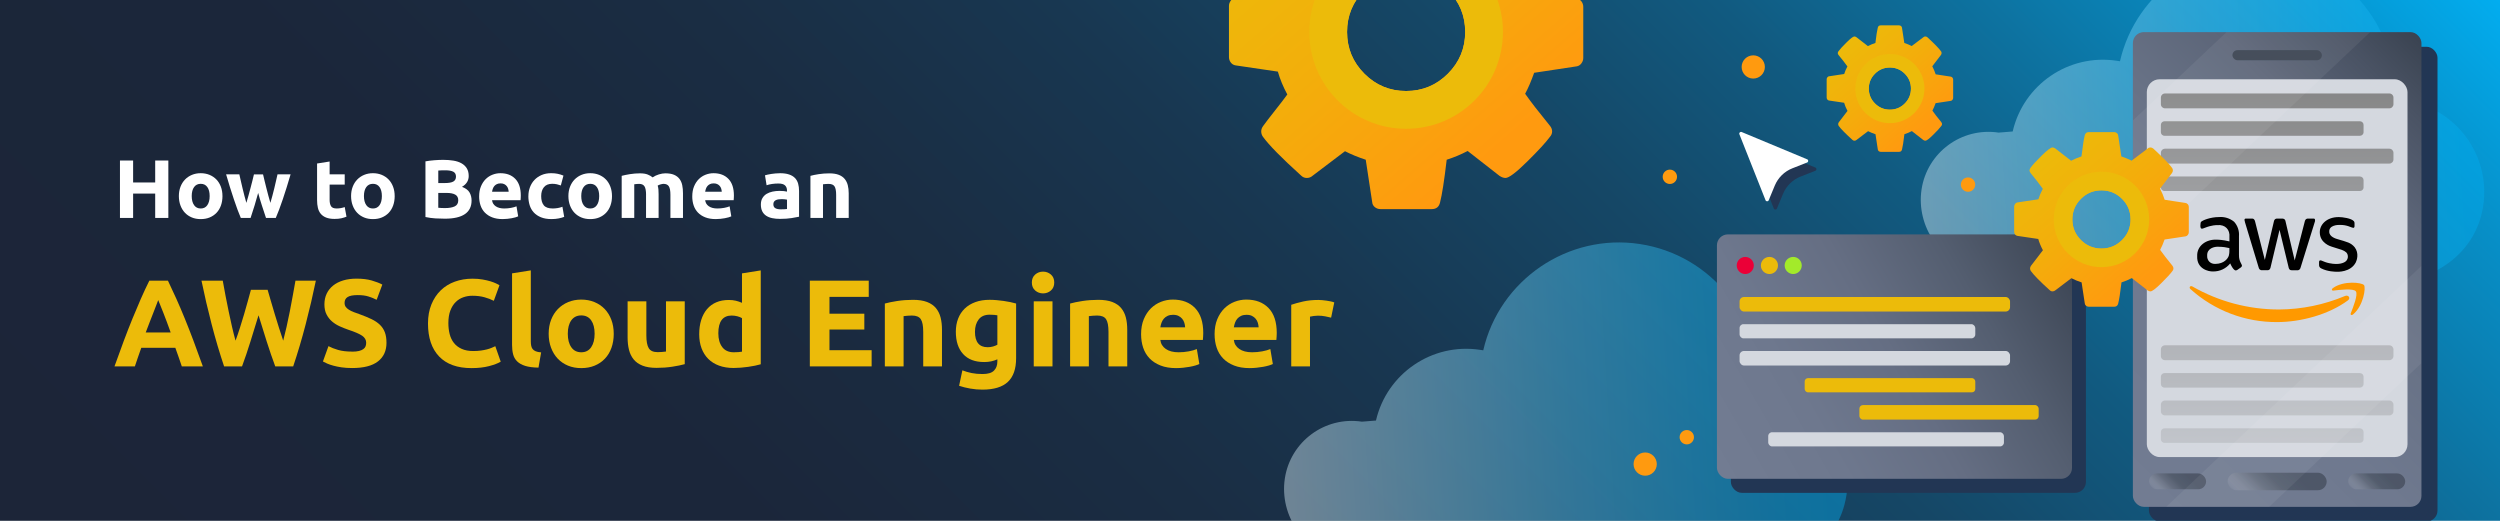 <?xml version="1.0" encoding="UTF-8"?>
<svg xmlns="http://www.w3.org/2000/svg" xmlns:xlink="http://www.w3.org/1999/xlink" viewBox="0 0 1920 400">
  <defs>
    <style>
      .cls-1 {
        clip-path: url(#clippath);
      }

      .cls-2 {
        fill: none;
      }

      .cls-2, .cls-3, .cls-4, .cls-5, .cls-6, .cls-7, .cls-8, .cls-9, .cls-10, .cls-11, .cls-12, .cls-13, .cls-14, .cls-15, .cls-16, .cls-17, .cls-18, .cls-19, .cls-20, .cls-21, .cls-22, .cls-23, .cls-24, .cls-25, .cls-26, .cls-27, .cls-28 {
        stroke-width: 0px;
      }

      .cls-29 {
        opacity: .06;
      }

      .cls-3 {
        fill: url(#linear-gradient-9);
      }

      .cls-3, .cls-4, .cls-5 {
        opacity: .63;
      }

      .cls-4 {
        fill: url(#linear-gradient-8);
      }

      .cls-5 {
        fill: url(#linear-gradient-7);
      }

      .cls-6 {
        fill: url(#linear-gradient-2);
      }

      .cls-6, .cls-7 {
        mix-blend-mode: screen;
        opacity: .43;
      }

      .cls-7 {
        fill: url(#linear-gradient-3);
      }

      .cls-8 {
        fill: url(#linear-gradient);
      }

      .cls-9 {
        filter: url(#outer-glow-5);
      }

      .cls-9, .cls-10, .cls-11, .cls-12, .cls-13 {
        fill: #ff9a0f;
      }

      .cls-10 {
        filter: url(#outer-glow-2);
      }

      .cls-11 {
        filter: url(#outer-glow-3);
      }

      .cls-12 {
        filter: url(#outer-glow-4);
      }

      .cls-13 {
        filter: url(#outer-glow-1);
      }

      .cls-14 {
        fill: url(#linear-gradient-11);
      }

      .cls-15 {
        fill: url(#linear-gradient-12);
      }

      .cls-16 {
        fill: url(#linear-gradient-10);
      }

      .cls-30 {
        clip-path: url(#clippath-1);
      }

      .cls-31 {
        clip-path: url(#clippath-2);
      }

      .cls-17 {
        fill: url(#linear-gradient-4);
      }

      .cls-18 {
        fill: url(#linear-gradient-5);
      }

      .cls-19 {
        fill: url(#linear-gradient-6);
      }

      .cls-32 {
        isolation: isolate;
      }

      .cls-21 {
        fill: #3a4351;
      }

      .cls-22 {
        fill: #223654;
      }

      .cls-23 {
        fill: #d4d8df;
      }

      .cls-24 {
        fill: #a3ea2a;
      }

      .cls-25 {
        fill: #fff;
      }

      .cls-26 {
        fill: #f90;
      }

      .cls-27 {
        fill: #ecbb0a;
      }

      .cls-28 {
        fill: #eb0037;
      }
    </style>
    <clipPath id="clippath">
      <rect class="cls-2" width="1920" height="400"/>
    </clipPath>
    <linearGradient id="linear-gradient" x1="1540" y1="-380" x2="380" y2="780" gradientUnits="userSpaceOnUse">
      <stop offset="0" stop-color="#02adef"/>
      <stop offset=".08" stop-color="#078fc7"/>
      <stop offset=".17" stop-color="#0d73a1"/>
      <stop offset=".26" stop-color="#115a80"/>
      <stop offset=".36" stop-color="#154766"/>
      <stop offset=".48" stop-color="#183751"/>
      <stop offset=".6" stop-color="#1a2d43"/>
      <stop offset=".75" stop-color="#1b263a"/>
      <stop offset="1" stop-color="#1c2538"/>
    </linearGradient>
    <linearGradient id="linear-gradient-2" x1="1624.83" y1="-2220.64" x2="1174.66" y2="-2317.63" gradientTransform="translate(126.8 -2132.47) rotate(8.6) scale(1 -1)" gradientUnits="userSpaceOnUse">
      <stop offset="0" stop-color="#02adef"/>
      <stop offset=".09" stop-color="#0cb0ef"/>
      <stop offset=".23" stop-color="#27b9f1"/>
      <stop offset=".43" stop-color="#54c7f4"/>
      <stop offset=".65" stop-color="#93dcf8"/>
      <stop offset=".91" stop-color="#e1f5fd"/>
      <stop offset="1" stop-color="#fff"/>
    </linearGradient>
    <linearGradient id="linear-gradient-3" x1="2075.13" y1="-1928.01" x2="1624.96" y2="-2025" xlink:href="#linear-gradient-2"/>
    <linearGradient id="linear-gradient-4" x1="1417.83" y1="29.24" x2="1488.71" y2="111.13" gradientUnits="userSpaceOnUse">
      <stop offset="0" stop-color="#ecbb0a"/>
      <stop offset=".4" stop-color="#f3ae0b"/>
      <stop offset=".85" stop-color="#ff9a0f"/>
    </linearGradient>
    <filter id="outer-glow-1" filterUnits="userSpaceOnUse">
      <feOffset dx="0" dy="0"/>
      <feGaussianBlur result="blur" stdDeviation="7.15"/>
      <feFlood flood-color="#ff9a0f" flood-opacity=".83"/>
      <feComposite in2="blur" operator="in"/>
      <feComposite in="SourceGraphic"/>
    </filter>
    <filter id="outer-glow-2" filterUnits="userSpaceOnUse">
      <feOffset dx="0" dy="0"/>
      <feGaussianBlur result="blur-2" stdDeviation="7.15"/>
      <feFlood flood-color="#ff9a0f" flood-opacity=".83"/>
      <feComposite in2="blur-2" operator="in"/>
      <feComposite in="SourceGraphic"/>
    </filter>
    <filter id="outer-glow-3" filterUnits="userSpaceOnUse">
      <feOffset dx="0" dy="0"/>
      <feGaussianBlur result="blur-3" stdDeviation="7.15"/>
      <feFlood flood-color="#ff9a0f" flood-opacity=".83"/>
      <feComposite in2="blur-3" operator="in"/>
      <feComposite in="SourceGraphic"/>
    </filter>
    <filter id="outer-glow-4" filterUnits="userSpaceOnUse">
      <feOffset dx="0" dy="0"/>
      <feGaussianBlur result="blur-4" stdDeviation="7.15"/>
      <feFlood flood-color="#ff9a0f" flood-opacity=".83"/>
      <feComposite in2="blur-4" operator="in"/>
      <feComposite in="SourceGraphic"/>
    </filter>
    <filter id="outer-glow-5" filterUnits="userSpaceOnUse">
      <feOffset dx="0" dy="0"/>
      <feGaussianBlur result="blur-5" stdDeviation="7.15"/>
      <feFlood flood-color="#ff9a0f" flood-opacity=".83"/>
      <feComposite in2="blur-5" operator="in"/>
      <feComposite in="SourceGraphic"/>
    </filter>
    <linearGradient id="linear-gradient-5" x1="1595.2" y1="192.91" x2="1314.71" y2="354.85" gradientUnits="userSpaceOnUse">
      <stop offset="0" stop-color="#3a4351"/>
      <stop offset=".04" stop-color="#3e4756"/>
      <stop offset=".27" stop-color="#545e70"/>
      <stop offset=".5" stop-color="#656e83"/>
      <stop offset=".74" stop-color="#6e788e"/>
      <stop offset="1" stop-color="#727c92"/>
    </linearGradient>
    <clipPath id="clippath-1">
      <rect class="cls-2" x="1638.05" y="24.67" width="221.63" height="364.58" rx="8.39" ry="8.39"/>
    </clipPath>
    <linearGradient id="linear-gradient-6" x1="1892.95" y1="62.86" x2="1604.77" y2="351.05" gradientUnits="userSpaceOnUse">
      <stop offset="0" stop-color="#3a4351"/>
      <stop offset=".11" stop-color="#4a5364"/>
      <stop offset=".26" stop-color="#5c6578"/>
      <stop offset=".44" stop-color="#687286"/>
      <stop offset=".65" stop-color="#6f798f"/>
      <stop offset="1" stop-color="#727c92"/>
    </linearGradient>
    <linearGradient id="linear-gradient-7" x1="2394.3" y1="-778.95" x2="2369.89" y2="-754.54" gradientTransform="translate(-556.78 1136.44)" gradientUnits="userSpaceOnUse">
      <stop offset="0" stop-color="#d4d8df" stop-opacity=".1"/>
      <stop offset=".05" stop-color="#babfc7" stop-opacity=".25"/>
      <stop offset=".18" stop-color="#818893" stop-opacity=".58"/>
      <stop offset=".32" stop-color="#59616d" stop-opacity=".82"/>
      <stop offset=".49" stop-color="#414a57" stop-opacity=".96"/>
      <stop offset=".73" stop-color="#3a4351"/>
    </linearGradient>
    <linearGradient id="linear-gradient-8" x1="2547.23" y1="-778.95" x2="2522.82" y2="-754.54" gradientTransform="translate(-862.62 1136.44)" gradientUnits="userSpaceOnUse">
      <stop offset="0" stop-color="#d4d8df" stop-opacity=".1"/>
      <stop offset=".05" stop-color="#babfc7" stop-opacity=".25"/>
      <stop offset=".18" stop-color="#818893" stop-opacity=".58"/>
      <stop offset=".32" stop-color="#59616d" stop-opacity=".82"/>
      <stop offset=".49" stop-color="#414a57" stop-opacity=".96"/>
      <stop offset=".73" stop-color="#3a4351"/>
    </linearGradient>
    <linearGradient id="linear-gradient-9" x1="2478.97" y1="-787.24" x2="2438.15" y2="-746.42" gradientTransform="translate(-709.7 1136.6)" gradientUnits="userSpaceOnUse">
      <stop offset="0" stop-color="#d4d8df" stop-opacity=".1"/>
      <stop offset=".05" stop-color="#babfc7" stop-opacity=".25"/>
      <stop offset=".18" stop-color="#818893" stop-opacity=".58"/>
      <stop offset=".32" stop-color="#59616d" stop-opacity=".82"/>
      <stop offset=".49" stop-color="#414a57" stop-opacity=".96"/>
      <stop offset=".73" stop-color="#3a4351"/>
    </linearGradient>
    <linearGradient id="linear-gradient-10" x1="1748.86" y1="414.36" x2="1748.86" y2="27.31" gradientUnits="userSpaceOnUse">
      <stop offset="0" stop-color="#d1d5dc"/>
      <stop offset=".48" stop-color="#aaacb0"/>
      <stop offset=".96" stop-color="gray"/>
    </linearGradient>
    <clipPath id="clippath-2">
      <rect class="cls-2" x="1632.8" y="18.46" width="229.3" height="387.15"/>
    </clipPath>
    <linearGradient id="linear-gradient-11" x1="1567.53" y1="114.97" x2="1665.42" y2="228.04" xlink:href="#linear-gradient-4"/>
    <linearGradient id="linear-gradient-12" x1="985.8" y1="-84.09" x2="1184.35" y2="145.26" xlink:href="#linear-gradient-4"/>
  </defs>
  <g class="cls-32">
    <g id="Layer_1" data-name="Layer 1">
      <g class="cls-1">
        <rect class="cls-8" width="1920" height="400"/>
        <path class="cls-6" d="M1358.53,299.1l-8.52.68c3.52-54.74-35.45-104.03-90.71-112.39-55.26-8.36-107.76,27.67-120.16,81.65l-2.45-.37c-37.01-5.6-71.67,18.41-79.94,54.3l-10.81.87c-28.36-4.29-54.88,15.22-59.18,43.63-4.3,28.41,14.97,57.54,43.63,59.18,98.08,5.5,270.55,12.44,306.75,13.2,39.27.84,75.07-20.83,80.95-59.68,5.88-38.85-20.83-75.07-59.68-80.95l.12-.13Z"/>
        <path class="cls-7" d="M1847.53,77.1l-8.52.68c3.52-54.74-35.45-104.03-90.71-112.39-55.26-8.36-107.76,27.67-120.16,81.65l-2.45-.37c-37.01-5.6-71.67,18.41-79.94,54.3l-10.81.87c-28.36-4.29-54.88,15.22-59.18,43.63-4.3,28.41,14.97,57.54,43.63,59.18,98.08,5.5,270.55,12.44,306.75,13.2,39.27.84,75.07-20.83,80.95-59.68,5.88-38.85-20.83-75.07-59.68-80.95l.12-.13Z"/>
        <g>
          <g id="g3027">
            <path id="path3029" class="cls-17" d="M1499.5,59.64c-.35-.44-.79-.71-1.34-.79l-11.57-1.77c-.64-2.03-1.5-4.09-2.59-6.19.75-1.06,1.89-2.55,3.42-4.46,1.51-1.92,2.59-3.32,3.22-4.21.34-.46.5-.95.5-1.45,0-.59-.14-1.05-.44-1.39-1.51-2.15-4.99-5.73-10.43-10.75-.5-.42-1.04-.63-1.58-.63-.63,0-1.13.19-1.51.57l-8.98,6.77c-1.73-.89-3.63-1.67-5.69-2.35l-1.77-11.64c-.04-.55-.28-1-.73-1.35-.44-.36-.96-.54-1.55-.54h-14.04c-1.22,0-1.98.59-2.27,1.77-.55,2.11-1.16,6.03-1.83,11.76-1.98.64-3.9,1.43-5.76,2.41l-8.73-6.77c-.55-.42-1.1-.63-1.65-.63-.93,0-2.92,1.5-5.97,4.52-3.05,3.01-5.13,5.27-6.23,6.8-.38.55-.57,1.03-.57,1.45,0,.5.21,1.01.63,1.52,2.82,3.42,5.08,6.32,6.77,8.73-1.05,1.94-1.88,3.88-2.47,5.81l-11.76,1.77c-.46.09-.87.36-1.2.82-.34.47-.5.95-.5,1.46v14.04c0,.55.17,1.04.5,1.49s.78.71,1.33.79l11.58,1.71c.59,2.07,1.45,4.16,2.59,6.27-.76,1.05-1.89,2.54-3.42,4.46-1.51,1.91-2.59,3.32-3.22,4.2-.34.46-.51.95-.51,1.45,0,.55.15,1.04.45,1.46,1.64,2.27,5.12,5.81,10.43,10.62.46.47.99.7,1.58.7.64,0,1.16-.19,1.58-.58l8.92-6.76c1.73.88,3.62,1.66,5.69,2.34l1.77,11.64c.04.55.28,1,.73,1.36.44.35.96.54,1.55.54h14.04c1.22,0,1.98-.59,2.27-1.78.55-2.11,1.16-6.03,1.83-11.76,1.98-.63,3.9-1.43,5.75-2.4l8.73,6.82c.58.38,1.13.58,1.64.58.93,0,2.91-1.5,5.95-4.5,3.04-2.99,5.12-5.27,6.27-6.82.38-.42.57-.91.57-1.46s-.21-1.07-.64-1.58c-3.04-3.72-5.28-6.62-6.76-8.74.84-1.56,1.66-3.48,2.47-5.75l11.7-1.77c.5-.09.92-.36,1.27-.82.34-.46.5-.95.5-1.45v-14.04c0-.55-.17-1.04-.5-1.49ZM1462.87,79.48c-3.16,3.16-6.98,4.74-11.45,4.74s-8.28-1.58-11.44-4.74c-3.16-3.17-4.74-6.98-4.74-11.45s1.58-8.28,4.74-11.44c3.16-3.17,6.97-4.74,11.44-4.74s8.29,1.58,11.45,4.74c3.16,3.16,4.74,6.97,4.74,11.44s-1.58,8.28-4.74,11.45Z"/>
          </g>
          <path class="cls-27" d="M1451.42,41.48c-14.66,0-26.55,11.89-26.55,26.55s11.89,26.55,26.55,26.55,26.55-11.89,26.55-26.55-11.89-26.55-26.55-26.55ZM1462.87,79.48c-3.16,3.16-6.98,4.74-11.45,4.74s-8.28-1.58-11.44-4.74c-3.16-3.17-4.74-6.98-4.74-11.45s1.58-8.28,4.74-11.44c3.16-3.17,6.97-4.74,11.44-4.74s8.29,1.58,11.45,4.74c3.16,3.16,4.74,6.97,4.74,11.44s-1.58,8.28-4.74,11.45Z"/>
        </g>
        <circle class="cls-13" cx="1282.45" cy="135.78" r="5.51"/>
        <circle class="cls-10" cx="1295.45" cy="335.78" r="5.51"/>
        <circle class="cls-11" cx="1346.5" cy="51.42" r="8.92"/>
        <circle class="cls-12" cx="1511.45" cy="141.78" r="5.51"/>
        <circle class="cls-9" cx="1263.5" cy="356.42" r="8.92"/>
        <g>
          <path class="cls-22" d="M1394.22,131.13l-11.34,4.46c-6.13,2.41-11.01,7.22-13.53,13.3l-4.66,11.26c-.45,1.08-1.99,1.07-2.42-.02l-20.09-50.68c-.43-1.09.66-2.17,1.75-1.72l50.32,20.97c1.08.45,1.07,1.99-.02,2.42Z"/>
          <path class="cls-25" d="M1387.89,124.79l-11.34,4.46c-6.13,2.41-11.01,7.22-13.53,13.3l-4.66,11.26c-.45,1.08-1.99,1.07-2.42-.02l-20.09-50.68c-.43-1.09.66-2.17,1.75-1.72l50.32,20.97c1.08.45,1.07,1.99-.02,2.42Z"/>
        </g>
        <g>
          <rect class="cls-22" x="1329.31" y="190.77" width="272.69" height="187.73" rx="8.39" ry="8.39"/>
          <g>
            <rect class="cls-18" x="1318.61" y="180.01" width="272.69" height="187.73" rx="8.39" ry="8.39"/>
            <circle class="cls-28" cx="1340.36" cy="203.88" r="6.57"/>
            <circle class="cls-24" cx="1377.18" cy="203.88" r="6.57"/>
            <circle class="cls-27" cx="1358.92" cy="203.88" r="6.57"/>
            <rect class="cls-27" x="1335.99" y="228.1" width="207.72" height="11.17" rx="3.38" ry="3.38"/>
            <rect class="cls-23" x="1335.99" y="248.96" width="181.03" height="10.89" rx="2.96" ry="2.96"/>
            <rect class="cls-23" x="1335.99" y="269.55" width="207.72" height="11.17" rx="3.38" ry="3.38"/>
            <rect class="cls-27" x="1428" y="311.1" width="137.7" height="11.17" rx="2.75" ry="2.75"/>
            <rect class="cls-23" x="1357.99" y="331.96" width="181.03" height="10.89" rx="2.96" ry="2.96"/>
            <rect class="cls-27" x="1386" y="290.42" width="131.02" height="10.89" rx="2.52" ry="2.52"/>
          </g>
        </g>
        <g>
          <rect class="cls-22" x="1650.37" y="35.92" width="221.63" height="364.58" rx="8.39" ry="8.39"/>
          <g class="cls-30">
            <rect class="cls-19" x="1638.05" y="24.67" width="221.63" height="364.58" rx="8.39" ry="8.39"/>
            <rect class="cls-21" x="1714.51" y="38.52" width="68.7" height="7.76" rx="3.88" ry="3.88"/>
            <rect class="cls-5" x="1803.44" y="363.6" width="43.77" height="12.19" rx="6.09" ry="6.09" transform="translate(3650.64 739.38) rotate(180)"/>
            <rect class="cls-4" x="1650.51" y="363.6" width="43.77" height="12.19" rx="6.09" ry="6.09" transform="translate(3344.8 739.38) rotate(180)"/>
            <rect class="cls-3" x="1710.82" y="363.04" width="76.08" height="13.46" rx="6.73" ry="6.73" transform="translate(3497.72 739.54) rotate(180)"/>
            <rect class="cls-23" x="1648.76" y="60.88" width="200.2" height="290.14" rx="9.81" ry="9.81"/>
            <g>
              <path class="cls-20" d="M1719.55,195.88c-.15,4.76,2.23,6.86,2.28,8.2-.06.55-.38,1.04-.86,1.32l-2.69,1.88c-.35.24-.76.38-1.18.4-.09,0-1.72.38-4.3-5.38-3.19,3.98-8.04,6.27-13.15,6.18-3.42.19-12.68-1.94-12.21-11.8-.33-8.04,7.15-13.03,14.89-12.61,1.49,0,4.54.08,9.87,1.32v-3.28c.56-5.56-3.09-9.87-9.41-9.22-.5,0-4.07-.1-9.63,2.12-1.55.71-1.74.59-2.26.59-1.56,0-.92-4.51-.62-5.08,1.09-1.34,7.53-3.85,13.85-3.82,4.22-.37,8.42.93,11.69,3.63,2.69,3,4.03,6.98,3.71,10.99v14.55s0,0,0,0ZM1701.4,202.68c6.81-.1,9.69-4.19,10.35-6.4.52-2.11.43-3.45.43-5.75-2.03-.49-4.95-1.02-8.31-1.02-3.18-.24-8.99,1.18-8.76,6.77-.26,3.53,2.33,6.59,6.29,6.4ZM1737.29,207.52c-1.65.15-2.42-1.02-2.66-2.18l-10.46-34.57c-.2-.58-.34-1.19-.4-1.8-.08-.53.28-1.02.81-1.1.05,0-.45,0,4.67,0,1.84-.18,2.44,1.27,2.64,2.18l7.5,29.57,6.96-29.57c.11-.68.62-2.32,2.69-2.15h3.6c.46-.04,2.33-.1,2.66,2.18l7.02,29.95,7.74-29.95c.1-.46.57-2.39,2.66-2.18h4.14c.18-.03,1.29-.17,1.1,1.8-.09.39.72-2.24-11.08,35.67-.24,1.16-1.01,2.33-2.66,2.18h-3.92c-2.3.24-2.63-2.03-2.66-2.26l-6.96-28.79-6.88,28.76c-.03.23-.36,2.5-2.66,2.26h-3.84ZM1794.72,208.7c-1.23,0-7.12-.06-12.04-2.58-1-.42-1.65-1.41-1.64-2.5v-2.26c0-1.77,1.3-1.45,1.85-1.24,2.11.85,3.46,1.5,6.05,2.02,7.7,1.58,11.08-.48,11.91-.94,2.76-1.64,2.98-5.39,1.1-7.34-2.2-1.85-3.25-1.91-11.16-4.41-.97-.27-9.18-2.86-9.19-10.99-.13-5.93,5.26-11.8,14.6-11.75,2.66,0,9.75.87,11.67,3.28.28.44.42.96.4,1.48v2.12c0,.93-.34,1.4-1.02,1.4-1.62-.18-4.49-2.35-10.32-2.26-1.45-.08-8.38.19-8.07,5.24-.09,3.98,5.59,5.47,6.24,5.65,7.66,2.3,10.22,2.69,13.25,6.21,3.6,4.67,1.66,10.14.91,11.64-4.01,7.87-14.37,7.23-14.54,7.23h0Z"/>
              <path class="cls-26" d="M1803.16,230.72c-14.7,10.86-36.05,16.64-54.28,16.64-24.59.16-48.36-8.88-66.62-25.35-1.37-1.24-.16-2.93,1.51-1.99,20.26,11.59,43.2,17.68,66.54,17.66,17.43-.09,34.67-3.63,50.73-10.4,2.47-1.05,4.57,1.64,2.12,3.44h0Z"/>
              <path class="cls-26" d="M1809.29,223.73c-1.88-2.42-12.45-1.13-17.18-.56-1.43.16-1.67-1.08-.38-1.99,8.41-5.91,22.23-4.22,23.82-2.23,1.59,1.99-.43,15.83-8.31,22.45-1.21,1.02-2.37.48-1.83-.86,1.77-4.46,5.75-14.38,3.87-16.8Z"/>
            </g>
            <path class="cls-16" d="M1835,83.21h-172.27c-1.75,0-3.17-1.42-3.17-3.17v-5.09c0-1.75,1.42-3.17,3.17-3.17h172.27c1.75,0,3.17,1.42,3.17,3.17v5.09c0,1.75-1.42,3.17-3.17,3.17ZM1815.22,101.5v-5.59c0-1.53-1.24-2.78-2.78-2.78h-150.11c-1.53,0-2.78,1.24-2.78,2.78v5.59c0,1.53,1.24,2.78,2.78,2.78h150.11c1.53,0,2.78-1.24,2.78-2.78ZM1838.17,122.46v-5.09c0-1.75-1.42-3.17-3.17-3.17h-172.27c-1.75,0-3.17,1.42-3.17,3.17v5.09c0,1.75,1.42,3.17,3.17,3.17h172.27c1.75,0,3.17-1.42,3.17-3.17ZM1815.22,143.92v-5.59c0-1.53-1.24-2.78-2.78-2.78h-150.11c-1.53,0-2.78,1.24-2.78,2.78v5.59c0,1.53,1.24,2.78,2.78,2.78h150.11c1.53,0,2.78-1.24,2.78-2.78ZM1838.17,273.45v-5.09c0-1.75-1.42-3.17-3.17-3.17h-172.27c-1.75,0-3.17,1.42-3.17,3.17v5.09c0,1.75,1.42,3.17,3.17,3.17h172.27c1.75,0,3.17-1.42,3.17-3.17ZM1815.22,294.91v-5.59c0-1.53-1.24-2.78-2.78-2.78h-150.11c-1.53,0-2.78,1.24-2.78,2.78v5.59c0,1.53,1.24,2.78,2.78,2.78h150.11c1.53,0,2.78-1.24,2.78-2.78ZM1838.17,315.87v-5.09c0-1.75-1.42-3.17-3.17-3.17h-172.27c-1.75,0-3.17,1.42-3.17,3.17v5.09c0,1.75,1.42,3.17,3.17,3.17h172.27c1.75,0,3.17-1.42,3.17-3.17ZM1815.22,337.33v-5.59c0-1.53-1.24-2.78-2.78-2.78h-150.11c-1.53,0-2.78,1.24-2.78,2.78v5.59c0,1.53,1.24,2.78,2.78,2.78h150.11c1.53,0,2.78-1.24,2.78-2.78Z"/>
            <g class="cls-29">
              <g class="cls-31">
                <polygon class="cls-25" points="1882.96 -34.54 1566.96 263.74 1511.82 211.69 1827.82 -86.59 1882.96 -34.54"/>
                <polygon class="cls-25" points="1984.98 160.54 1668.98 458.83 1629.46 421.52 1945.46 123.24 1984.98 160.54"/>
              </g>
            </g>
          </g>
        </g>
        <g>
          <g id="g3027-2" data-name="g3027">
            <path id="path3029-2" data-name="path3029" class="cls-14" d="M1680.3,156.95c-.48-.61-1.09-.98-1.85-1.09l-15.97-2.44c-.88-2.8-2.07-5.65-3.58-8.55,1.04-1.47,2.62-3.52,4.72-6.16,2.09-2.65,3.58-4.58,4.45-5.82.46-.64.7-1.31.7-2,0-.82-.2-1.45-.61-1.92-2.09-2.97-6.89-7.92-14.41-14.85-.7-.59-1.43-.87-2.19-.87-.87,0-1.56.26-2.09.78l-12.4,9.35c-2.38-1.23-5.01-2.31-7.86-3.24l-2.44-16.07c-.06-.76-.39-1.38-1-1.87-.61-.5-1.33-.75-2.14-.75h-19.39c-1.69,0-2.74.82-3.14,2.44-.76,2.91-1.6,8.32-2.53,16.24-2.74.88-5.39,1.98-7.96,3.32l-12.05-9.35c-.76-.59-1.52-.87-2.27-.87-1.28,0-4.03,2.08-8.25,6.24-4.22,4.15-7.09,7.28-8.6,9.39-.53.76-.78,1.42-.78,2,0,.7.29,1.39.87,2.1,3.9,4.72,7.01,8.73,9.35,12.05-1.45,2.68-2.59,5.35-3.41,8.03l-16.24,2.44c-.64.12-1.2.5-1.66,1.14-.46.65-.7,1.31-.7,2.02v19.38c0,.76.23,1.44.7,2.05s1.08.98,1.83,1.09l15.98,2.36c.82,2.86,2,5.74,3.58,8.65-1.05,1.45-2.62,3.51-4.72,6.16-2.09,2.64-3.58,4.58-4.45,5.8-.46.64-.71,1.31-.71,2,0,.76.21,1.43.62,2.02,2.26,3.14,7.06,8.03,14.41,14.66.64.65,1.37.97,2.18.97.88,0,1.6-.27,2.19-.79l12.32-9.34c2.38,1.22,5,2.3,7.86,3.23l2.44,16.07c.06.76.39,1.38,1,1.88.61.49,1.32.75,2.14.75h19.39c1.69,0,2.74-.82,3.14-2.46.76-2.91,1.6-8.32,2.53-16.24,2.74-.87,5.39-1.98,7.94-3.31l12.06,9.42c.81.53,1.56.79,2.26.79,1.28,0,4.02-2.07,8.21-6.21,4.19-4.13,7.08-7.27,8.65-9.42.53-.59.78-1.26.78-2.02s-.29-1.48-.88-2.18c-4.19-5.13-7.3-9.14-9.34-12.06,1.16-2.15,2.3-4.8,3.41-7.94l16.16-2.44c.7-.12,1.27-.5,1.75-1.14.46-.64.7-1.31.7-2v-19.39c0-.76-.23-1.44-.7-2.05ZM1629.73,184.34c-4.36,4.36-9.64,6.55-15.81,6.55s-11.44-2.19-15.8-6.55c-4.36-4.37-6.55-9.64-6.55-15.81s2.19-11.44,6.55-15.8c4.36-4.38,9.63-6.55,15.8-6.55s11.45,2.18,15.81,6.55c4.36,4.36,6.55,9.63,6.55,15.8s-2.19,11.44-6.55,15.81Z"/>
          </g>
          <path class="cls-27" d="M1613.92,131.86c-20.24,0-36.66,16.41-36.66,36.66s16.42,36.66,36.66,36.66,36.66-16.41,36.66-36.66-16.41-36.66-36.66-36.66ZM1629.73,184.34c-4.36,4.36-9.64,6.55-15.81,6.55s-11.44-2.19-15.8-6.55c-4.36-4.37-6.55-9.64-6.55-15.81s2.19-11.44,6.55-15.8c4.36-4.38,9.63-6.55,15.8-6.55s11.45,2.18,15.81,6.55c4.36,4.36,6.55,9.63,6.55,15.8s-2.19,11.44-6.55,15.81Z"/>
        </g>
        <g>
          <g id="g3027-3" data-name="g3027">
            <path id="path3029-3" data-name="path3029" class="cls-15" d="M1214.54,1.06c-.97-1.24-2.21-1.98-3.74-2.21l-32.4-4.96c-1.78-5.68-4.19-11.45-7.26-17.35,2.11-2.98,5.3-7.14,9.57-12.49,4.24-5.38,7.26-9.3,9.02-11.8.94-1.29,1.41-2.65,1.41-4.07,0-1.66-.4-2.95-1.24-3.89-4.24-6.02-13.98-16.06-29.23-30.12-1.41-1.19-2.9-1.76-4.44-1.76-1.76,0-3.17.52-4.24,1.59l-25.16,18.96c-4.83-2.5-10.16-4.69-15.94-6.57l-4.96-32.6c-.12-1.54-.79-2.8-2.03-3.79-1.24-1.02-2.7-1.51-4.34-1.51h-39.34c-3.42,0-5.55,1.66-6.37,4.96-1.54,5.9-3.25,16.88-5.13,32.94-5.55,1.78-10.93,4.02-16.14,6.74l-24.44-18.96c-1.54-1.19-3.07-1.76-4.61-1.76-2.6,0-8.18,4.21-16.73,12.67-8.55,8.43-14.38,14.77-17.45,19.04-1.07,1.54-1.59,2.88-1.59,4.07,0,1.41.6,2.83,1.76,4.26,7.91,9.57,14.23,17.7,18.96,24.44-2.95,5.43-5.26,10.86-6.92,16.29l-32.94,4.96c-1.29.25-2.43,1.02-3.37,2.31-.94,1.31-1.41,2.65-1.41,4.09v39.31c0,1.54.47,2.92,1.41,4.16s2.18,1.98,3.72,2.21l32.42,4.78c1.66,5.8,4.07,11.65,7.26,17.55-2.13,2.95-5.3,7.11-9.57,12.49-4.24,5.35-7.26,9.3-9.02,11.77-.94,1.29-1.44,2.65-1.44,4.07,0,1.54.42,2.9,1.26,4.09,4.59,6.37,14.33,16.29,29.23,29.75,1.29,1.31,2.78,1.96,4.41,1.96,1.78,0,3.25-.55,4.44-1.61l24.99-18.94c4.83,2.48,10.14,4.66,15.94,6.54l4.96,32.6c.12,1.54.79,2.8,2.03,3.82,1.24.99,2.68,1.51,4.34,1.51h39.34c3.42,0,5.55-1.66,6.37-4.98,1.54-5.9,3.25-16.88,5.13-32.94,5.55-1.76,10.93-4.02,16.11-6.72l24.47,19.11c1.64,1.07,3.17,1.61,4.59,1.61,2.6,0,8.16-4.19,16.66-12.59,8.5-8.38,14.35-14.75,17.55-19.11,1.07-1.19,1.59-2.55,1.59-4.09s-.59-3-1.78-4.41c-8.5-10.41-14.8-18.54-18.94-24.47,2.35-4.36,4.66-9.74,6.92-16.11l32.77-4.96c1.41-.25,2.58-1.02,3.54-2.31.94-1.29,1.41-2.65,1.41-4.07V5.23c0-1.54-.47-2.92-1.41-4.16ZM1111.97,56.61c-8.85,8.85-19.56,13.29-32.08,13.29s-23.2-4.44-32.05-13.29c-8.85-8.87-13.29-19.56-13.29-32.08s4.44-23.2,13.29-32.05c8.85-8.87,19.53-13.29,32.05-13.29s23.23,4.41,32.08,13.29c8.85,8.85,13.29,19.53,13.29,32.05s-4.44,23.2-13.29,32.08Z"/>
          </g>
          <path class="cls-27" d="M1079.89-49.83c-41.05,0-74.37,33.29-74.37,74.37s33.32,74.37,74.37,74.37,74.37-33.29,74.37-74.37-33.29-74.37-74.37-74.37ZM1111.97,56.61c-8.85,8.85-19.56,13.29-32.08,13.29s-23.2-4.44-32.05-13.29c-8.85-8.87-13.29-19.56-13.29-32.08s4.44-23.2,13.29-32.05c8.85-8.87,19.53-13.29,32.05-13.29s23.23,4.41,32.08,13.29c8.85,8.85,13.29,19.53,13.29,32.05s-4.44,23.2-13.29,32.08Z"/>
        </g>
      </g>
      <g>
        <path class="cls-25" d="M119.19,123.28h10.1v44.1h-10.1v-18.71h-16.96v18.71h-10.1v-44.1h10.1v16.86h16.96v-16.86Z"/>
        <path class="cls-25" d="M170.86,150.58c0,2.63-.39,5.04-1.17,7.22s-1.9,4.05-3.37,5.6c-1.47,1.55-3.23,2.75-5.28,3.6-2.05.85-4.35,1.27-6.9,1.27s-4.78-.42-6.83-1.27c-2.05-.85-3.81-2.05-5.28-3.6-1.47-1.55-2.61-3.41-3.43-5.6-.82-2.18-1.23-4.59-1.23-7.22s.42-5.03,1.26-7.19,2.01-4.01,3.5-5.54c1.49-1.53,3.26-2.71,5.31-3.56,2.05-.85,4.28-1.27,6.7-1.27s4.71.42,6.77,1.27c2.05.85,3.81,2.04,5.28,3.56,1.47,1.53,2.61,3.37,3.43,5.54.82,2.16,1.23,4.56,1.23,7.19ZM161.02,150.58c0-2.93-.59-5.23-1.78-6.9-1.19-1.68-2.88-2.51-5.08-2.51s-3.91.84-5.11,2.51c-1.21,1.68-1.81,3.98-1.81,6.9s.6,5.25,1.81,6.97c1.21,1.72,2.91,2.58,5.11,2.58s3.89-.86,5.08-2.58c1.19-1.72,1.78-4.04,1.78-6.97Z"/>
        <path class="cls-25" d="M198.28,148.16c-.86,3.22-1.78,6.43-2.75,9.61s-2,6.38-3.08,9.61h-7.51c-.78-1.78-1.62-3.9-2.53-6.36-.91-2.46-1.85-5.14-2.82-8.05-.97-2.91-1.97-5.98-2.99-9.23s-2-6.52-2.95-9.83h10.16c.35,1.53.73,3.19,1.14,5,.41,1.8.85,3.66,1.3,5.57.46,1.91.93,3.83,1.43,5.76.5,1.93,1.01,3.79,1.53,5.57.56-1.87,1.11-3.77,1.65-5.73.54-1.95,1.06-3.87,1.55-5.76.5-1.89.97-3.71,1.42-5.47.45-1.76.85-3.4,1.2-4.93h6.99c.35,1.53.73,3.17,1.17,4.93.43,1.76.88,3.59,1.36,5.47.47,1.89.97,3.81,1.49,5.76.52,1.95,1.06,3.86,1.62,5.73.52-1.78,1.04-3.64,1.56-5.57.52-1.93,1.01-3.85,1.47-5.76.46-1.91.89-3.76,1.3-5.57.41-1.8.79-3.47,1.14-5h10.04c-.95,3.31-1.94,6.59-2.96,9.83s-2.01,6.32-2.99,9.23c-.97,2.91-1.93,5.59-2.86,8.05-.93,2.46-1.79,4.58-2.56,6.36h-7.51c-1.08-3.22-2.14-6.43-3.17-9.61-1.04-3.18-1.99-6.38-2.85-9.61Z"/>
        <path class="cls-25" d="M243.5,125.57l9.65-1.53v9.86h11.59v7.89h-11.59v11.77c0,1.99.36,3.58,1.07,4.77.71,1.19,2.15,1.78,4.31,1.78,1.04,0,2.1-.09,3.2-.29s2.1-.46,3.01-.79l1.36,7.38c-1.17.47-2.46.87-3.88,1.21-1.42.34-3.17.51-5.24.51-2.63,0-4.81-.35-6.54-1.05-1.73-.7-3.11-1.68-4.14-2.93-1.04-1.25-1.76-2.77-2.17-4.55-.41-1.78-.62-3.75-.62-5.92v-28.12Z"/>
        <path class="cls-25" d="M303.12,150.58c0,2.63-.39,5.04-1.17,7.22s-1.9,4.05-3.37,5.6c-1.47,1.55-3.23,2.75-5.28,3.6-2.05.85-4.35,1.27-6.9,1.27s-4.78-.42-6.83-1.27c-2.05-.85-3.81-2.05-5.28-3.6-1.47-1.55-2.61-3.41-3.43-5.6-.82-2.18-1.23-4.59-1.23-7.22s.42-5.03,1.26-7.19,2.01-4.01,3.5-5.54c1.49-1.53,3.26-2.71,5.31-3.56,2.05-.85,4.28-1.27,6.7-1.27s4.71.42,6.77,1.27c2.05.85,3.81,2.04,5.28,3.56,1.47,1.53,2.61,3.37,3.43,5.54.82,2.16,1.23,4.56,1.23,7.19ZM293.28,150.58c0-2.93-.59-5.23-1.78-6.9-1.19-1.68-2.88-2.51-5.08-2.51s-3.91.84-5.11,2.51c-1.21,1.68-1.81,3.98-1.81,6.9s.6,5.25,1.81,6.97c1.21,1.72,2.91,2.58,5.11,2.58s3.89-.86,5.08-2.58c1.19-1.72,1.78-4.04,1.78-6.97Z"/>
        <path class="cls-25" d="M341.71,167.95c-2.46,0-4.91-.08-7.35-.22-2.44-.15-4.97-.5-7.61-1.05v-42.76c2.07-.38,4.34-.67,6.8-.86s4.75-.29,6.86-.29c2.85,0,5.47.2,7.87.6s4.46,1.09,6.18,2.07c1.73.98,3.08,2.26,4.05,3.85.97,1.59,1.46,3.55,1.46,5.89,0,3.52-1.73,6.3-5.18,8.33,2.85,1.06,4.79,2.5,5.83,4.33,1.04,1.82,1.55,3.88,1.55,6.17,0,4.62-1.72,8.1-5.15,10.44-3.43,2.33-8.54,3.5-15.31,3.5ZM336.59,140.59h4.92c3.11,0,5.33-.39,6.67-1.18,1.34-.78,2.01-2.04,2.01-3.79s-.69-3.03-2.07-3.75c-1.38-.72-3.41-1.08-6.09-1.08-.86,0-1.79.01-2.78.03-.99.02-1.88.07-2.65.16v9.61ZM336.59,148.16v11.39c.73.09,1.53.15,2.4.19.86.04,1.81.06,2.85.06,3.02,0,5.46-.42,7.32-1.27,1.86-.85,2.78-2.42,2.78-4.71,0-2.04-.78-3.49-2.33-4.36s-3.78-1.3-6.67-1.3h-6.34Z"/>
        <path class="cls-25" d="M367.99,150.9c0-2.97.46-5.57,1.39-7.79.93-2.23,2.15-4.08,3.66-5.57,1.51-1.48,3.25-2.61,5.21-3.37,1.96-.76,3.98-1.15,6.05-1.15,4.83,0,8.65,1.45,11.46,4.36,2.81,2.91,4.21,7.18,4.21,12.82,0,.55-.02,1.16-.06,1.81-.04.66-.09,1.24-.13,1.75h-21.88c.22,1.95,1.14,3.5,2.78,4.64,1.64,1.14,3.84,1.72,6.6,1.72,1.77,0,3.51-.16,5.21-.48,1.7-.32,3.1-.71,4.18-1.18l1.29,7.7c-.52.25-1.21.51-2.07.76-.86.25-1.82.48-2.88.67-1.06.19-2.19.35-3.4.48-1.21.13-2.42.19-3.63.19-3.06,0-5.73-.45-8-1.34-2.27-.89-4.14-2.11-5.63-3.66-1.49-1.55-2.59-3.38-3.3-5.5-.71-2.12-1.07-4.41-1.07-6.87ZM390.65,147.27c-.04-.81-.18-1.59-.42-2.36-.24-.76-.6-1.44-1.1-2.04-.5-.59-1.12-1.08-1.88-1.46-.76-.38-1.69-.57-2.82-.57s-2.01.18-2.78.54c-.78.36-1.42.84-1.94,1.43-.52.59-.92,1.28-1.2,2.07-.28.79-.49,1.58-.61,2.39h12.75Z"/>
        <path class="cls-25" d="M405.8,150.64c0-2.42.4-4.7,1.2-6.84.8-2.14,1.95-4.01,3.46-5.6,1.51-1.59,3.34-2.85,5.5-3.79,2.16-.93,4.62-1.4,7.38-1.4,1.81,0,3.47.16,4.99.48,1.51.32,2.98.77,4.4,1.37l-2.01,7.57c-.91-.34-1.9-.64-2.98-.89-1.08-.25-2.29-.38-3.63-.38-2.85,0-4.97.87-6.38,2.61-1.4,1.74-2.1,4.03-2.1,6.87,0,3.01.66,5.35,1.97,7,1.32,1.65,3.61,2.48,6.9,2.48,1.17,0,2.42-.11,3.75-.32,1.34-.21,2.57-.55,3.69-1.02l1.36,7.76c-1.12.47-2.52.87-4.21,1.21-1.68.34-3.54.51-5.57.51-3.11,0-5.78-.46-8.03-1.37-2.24-.91-4.09-2.15-5.54-3.72-1.45-1.57-2.5-3.42-3.17-5.57-.67-2.14-1-4.46-1-6.97Z"/>
        <path class="cls-25" d="M470.02,150.58c0,2.63-.39,5.04-1.17,7.22s-1.9,4.05-3.37,5.6c-1.47,1.55-3.23,2.75-5.28,3.6-2.05.85-4.35,1.27-6.9,1.27s-4.78-.42-6.83-1.27c-2.05-.85-3.81-2.05-5.28-3.6-1.47-1.55-2.61-3.41-3.43-5.6-.82-2.18-1.23-4.59-1.23-7.22s.42-5.03,1.26-7.19,2.01-4.01,3.5-5.54c1.49-1.53,3.26-2.71,5.31-3.56,2.05-.85,4.28-1.27,6.7-1.27s4.71.42,6.77,1.27c2.05.85,3.81,2.04,5.28,3.56,1.47,1.53,2.61,3.37,3.43,5.54.82,2.16,1.23,4.56,1.23,7.19ZM460.18,150.58c0-2.93-.59-5.23-1.78-6.9-1.19-1.68-2.88-2.51-5.08-2.51s-3.91.84-5.11,2.51c-1.21,1.68-1.81,3.98-1.81,6.9s.6,5.25,1.81,6.97c1.21,1.72,2.91,2.58,5.11,2.58s3.89-.86,5.08-2.58c1.19-1.72,1.78-4.04,1.78-6.97Z"/>
        <path class="cls-25" d="M496.18,149.62c0-3.05-.4-5.22-1.2-6.49-.8-1.27-2.17-1.91-4.11-1.91-.6,0-1.23.03-1.88.09s-1.27.14-1.88.22v25.83h-9.65v-32.32c.82-.21,1.78-.43,2.88-.67,1.1-.23,2.27-.45,3.5-.64,1.23-.19,2.49-.34,3.79-.45s2.57-.16,3.82-.16c2.46,0,4.46.31,5.99.92,1.53.62,2.79,1.35,3.79,2.19,1.38-.98,2.97-1.74,4.76-2.29,1.79-.55,3.44-.83,4.95-.83,2.72,0,4.95.37,6.7,1.11,1.75.74,3.14,1.79,4.18,3.15s1.75,2.97,2.14,4.84c.39,1.87.58,3.95.58,6.24v18.9h-9.65v-17.75c0-3.05-.4-5.22-1.2-6.49-.8-1.27-2.17-1.91-4.11-1.91-.52,0-1.24.13-2.17.38-.93.25-1.69.57-2.3.96.3.98.5,2,.58,3.09.09,1.08.13,2.24.13,3.47v18.26h-9.65v-17.75Z"/>
        <path class="cls-25" d="M531.66,150.9c0-2.97.46-5.57,1.39-7.79.93-2.23,2.15-4.08,3.66-5.57,1.51-1.48,3.25-2.61,5.21-3.37,1.96-.76,3.98-1.15,6.05-1.15,4.83,0,8.65,1.45,11.46,4.36,2.81,2.91,4.21,7.18,4.21,12.82,0,.55-.02,1.16-.06,1.81-.04.66-.09,1.24-.13,1.75h-21.88c.22,1.95,1.14,3.5,2.78,4.64,1.64,1.14,3.84,1.72,6.6,1.72,1.77,0,3.51-.16,5.21-.48,1.7-.32,3.1-.71,4.18-1.18l1.29,7.7c-.52.25-1.21.51-2.07.76-.86.25-1.82.48-2.88.67-1.06.19-2.19.35-3.4.48-1.21.13-2.42.19-3.63.19-3.06,0-5.73-.45-8-1.34-2.27-.89-4.14-2.11-5.63-3.66-1.49-1.55-2.59-3.38-3.3-5.5-.71-2.12-1.07-4.41-1.07-6.87ZM554.32,147.27c-.04-.81-.18-1.59-.42-2.36-.24-.76-.6-1.44-1.1-2.04-.5-.59-1.12-1.08-1.88-1.46-.76-.38-1.69-.57-2.82-.57s-2.01.18-2.78.54c-.78.36-1.42.84-1.94,1.43-.52.59-.92,1.28-1.2,2.07-.28.79-.49,1.58-.61,2.39h12.75Z"/>
        <path class="cls-25" d="M598.86,133.02c2.85,0,5.22.32,7.12.96,1.9.64,3.42,1.55,4.56,2.74,1.14,1.19,1.95,2.63,2.43,4.33.47,1.7.71,3.58.71,5.66v19.73c-1.38.3-3.3.65-5.76,1.05-2.46.4-5.44.61-8.93.61-2.2,0-4.2-.19-5.99-.57-1.79-.38-3.33-1.01-4.63-1.88-1.29-.87-2.29-2-2.98-3.4-.69-1.4-1.04-3.12-1.04-5.15s.4-3.61,1.2-4.96c.8-1.36,1.87-2.44,3.2-3.25,1.34-.8,2.87-1.39,4.6-1.75,1.73-.36,3.52-.54,5.37-.54,1.25,0,2.36.05,3.33.16s1.76.24,2.36.41v-.89c0-1.61-.5-2.91-1.49-3.88-.99-.97-2.72-1.46-5.18-1.46-1.64,0-3.26.12-4.86.35-1.6.23-2.98.56-4.14.99l-1.23-7.64c.56-.17,1.26-.35,2.1-.54.84-.19,1.76-.36,2.75-.51.99-.15,2.04-.28,3.14-.38,1.1-.11,2.21-.16,3.33-.16ZM599.63,160.76c.95,0,1.85-.02,2.72-.06.86-.04,1.55-.11,2.07-.19v-7.19c-.39-.08-.97-.17-1.75-.26-.78-.08-1.49-.13-2.14-.13-.91,0-1.76.05-2.56.16-.8.11-1.5.31-2.1.6-.6.3-1.08.7-1.42,1.21-.35.51-.52,1.15-.52,1.91,0,1.49.51,2.51,1.52,3.09,1.01.57,2.41.86,4.18.86Z"/>
        <path class="cls-25" d="M622.42,135.05c1.64-.47,3.75-.9,6.34-1.3s5.31-.61,8.16-.61,5.3.37,7.22,1.11c1.92.74,3.44,1.79,4.56,3.15,1.12,1.36,1.92,2.97,2.4,4.84.47,1.87.71,3.95.71,6.24v18.9h-9.65v-17.75c0-3.05-.41-5.22-1.23-6.49-.82-1.27-2.35-1.91-4.6-1.91-.69,0-1.42.03-2.2.09s-1.47.14-2.07.22v25.83h-9.65v-32.32Z"/>
        <path class="cls-27" d="M139.62,281.38c-.75-2.29-1.55-4.64-2.4-7.05s-1.71-4.81-2.56-7.2h-26.16c-.85,2.4-1.69,4.81-2.54,7.22-.85,2.41-1.64,4.76-2.37,7.03h-15.66c2.52-7.09,4.91-13.65,7.17-19.67,2.26-6.02,4.47-11.69,6.64-17,2.17-5.32,4.3-10.37,6.4-15.15,2.1-4.78,4.28-9.45,6.55-14.01h14.29c2.2,4.56,4.37,9.23,6.51,14.01,2.14,4.78,4.29,9.83,6.46,15.15,2.17,5.32,4.39,10.99,6.65,17,2.27,6.02,4.66,12.57,7.19,19.67h-16.15ZM121.51,230.46c-.34.96-.83,2.26-1.48,3.9-.65,1.65-1.39,3.55-2.21,5.7-.83,2.16-1.75,4.53-2.78,7.12-1.02,2.59-2.06,5.31-3.12,8.16h19.16c-1.03-2.85-2.02-5.58-2.98-8.18-.96-2.6-1.87-4.98-2.74-7.14-.87-2.16-1.62-4.06-2.28-5.7-.65-1.64-1.18-2.93-1.58-3.87Z"/>
        <path class="cls-27" d="M205.53,222.57c.77,2.6,1.62,5.53,2.56,8.79.93,3.26,1.93,6.64,2.99,10.12,1.06,3.48,2.14,6.97,3.23,10.45,1.09,3.48,2.16,6.71,3.19,9.69.84-3.23,1.7-6.75,2.57-10.55.87-3.8,1.7-7.73,2.48-11.78.78-4.05,1.54-8.09,2.28-12.11.74-4.02,1.44-7.9,2.09-11.64h15.66c-2.27,11.02-4.88,22.2-7.83,33.54-2.95,11.34-6.14,22.1-9.58,32.3h-13.79c-2.25-6.08-4.44-12.46-6.56-19.14-2.12-6.68-4.21-13.38-6.27-20.09-2.06,6.71-4.13,13.41-6.19,20.09-2.06,6.68-4.23,13.06-6.48,19.14h-13.78c-3.43-10.2-6.62-20.96-9.56-32.3-2.95-11.34-5.55-22.52-7.81-33.54h16.34c.65,3.74,1.36,7.62,2.14,11.64.78,4.02,1.59,8.06,2.43,12.11.84,4.05,1.7,7.98,2.57,11.78.87,3.8,1.77,7.32,2.67,10.55,1.16-3.1,2.29-6.4,3.39-9.88,1.1-3.48,2.16-6.97,3.2-10.45,1.03-3.48,1.98-6.84,2.86-10.07.87-3.23,1.66-6.11,2.37-8.65h12.85Z"/>
        <path class="cls-27" d="M270.41,270.07c2.13,0,3.88-.17,5.27-.52,1.38-.35,2.5-.82,3.33-1.43.84-.6,1.42-1.31,1.74-2.14.32-.82.48-1.74.48-2.76,0-2.15-1.03-3.94-3.09-5.37-2.06-1.42-5.61-2.96-10.63-4.61-2.19-.76-4.38-1.63-6.57-2.61-2.19-.98-4.16-2.22-5.9-3.71-1.74-1.49-3.16-3.29-4.25-5.42-1.1-2.12-1.64-4.7-1.64-7.74s.58-5.78,1.74-8.22c1.16-2.44,2.8-4.51,4.93-6.22s4.7-3.02,7.73-3.94c3.03-.92,6.44-1.38,10.25-1.38,4.51,0,8.41.47,11.7,1.42,3.29.95,5.99,2,8.12,3.14l-4.35,11.68c-1.87-.95-3.95-1.79-6.23-2.52-2.29-.73-5.04-1.09-8.26-1.09-3.61,0-6.2.49-7.78,1.47-1.58.98-2.37,2.49-2.37,4.51,0,1.2.29,2.22.87,3.04.58.82,1.4,1.57,2.46,2.23,1.06.66,2.29,1.27,3.67,1.8,1.38.54,2.92,1.09,4.59,1.66,3.48,1.27,6.51,2.52,9.09,3.75,2.58,1.24,4.72,2.68,6.43,4.32,1.71,1.65,2.98,3.58,3.82,5.79.84,2.22,1.26,4.91,1.26,8.08,0,6.14-2.19,10.91-6.57,14.3-4.38,3.39-10.99,5.08-19.82,5.08-2.96,0-5.64-.17-8.02-.52-2.38-.35-4.49-.78-6.33-1.28-1.84-.51-3.42-1.04-4.74-1.61-1.32-.57-2.43-1.11-3.33-1.62l4.25-11.78c2,1.08,4.46,2.04,7.39,2.9,2.93.85,6.52,1.28,10.78,1.28Z"/>
        <path class="cls-27" d="M362.14,282.71c-10.89,0-19.19-2.98-24.89-8.93-5.7-5.95-8.55-14.41-8.55-25.36,0-5.45.87-10.31,2.61-14.58,1.74-4.27,4.12-7.88,7.15-10.83,3.03-2.94,6.64-5.18,10.83-6.7,4.19-1.52,8.73-2.28,13.63-2.28,2.83,0,5.41.21,7.73.62,2.32.41,4.35.89,6.09,1.42,1.74.54,3.19,1.09,4.35,1.66,1.16.57,2,1.01,2.51,1.33l-4.35,11.97c-2.06-1.08-4.46-1.99-7.2-2.75-2.74-.76-5.85-1.14-9.33-1.14-2.32,0-4.59.38-6.81,1.14-2.22.76-4.19,1.98-5.9,3.66-1.71,1.68-3.08,3.85-4.11,6.51-1.03,2.66-1.55,5.89-1.55,9.69,0,3.04.34,5.88,1.01,8.5.68,2.63,1.77,4.89,3.29,6.79,1.51,1.9,3.49,3.41,5.94,4.51,2.45,1.11,5.41,1.66,8.89,1.66,2.19,0,4.16-.13,5.9-.38,1.74-.25,3.29-.55,4.64-.9,1.35-.35,2.54-.74,3.58-1.19,1.03-.44,1.96-.85,2.8-1.24l4.16,11.88c-2.13,1.27-5.12,2.41-8.99,3.42-3.87,1.01-8.35,1.52-13.44,1.52Z"/>
        <path class="cls-27" d="M413.56,282.33c-4.19-.06-7.59-.51-10.2-1.33-2.61-.82-4.67-1.98-6.19-3.47-1.51-1.49-2.55-3.29-3.09-5.42-.55-2.12-.82-4.51-.82-7.17v-55.01l14.4-2.28v54.43c0,1.27.1,2.41.29,3.42.19,1.01.56,1.87,1.11,2.57.55.7,1.34,1.27,2.37,1.71,1.03.44,2.42.73,4.16.85l-2.03,11.69Z"/>
        <path class="cls-27" d="M471.36,256.3c0,3.93-.58,7.52-1.74,10.78-1.16,3.26-2.84,6.05-5.03,8.36-2.19,2.31-4.82,4.1-7.88,5.37-3.06,1.27-6.49,1.9-10.29,1.9s-7.14-.63-10.2-1.9c-3.06-1.27-5.69-3.06-7.88-5.37-2.19-2.31-3.9-5.1-5.12-8.36-1.22-3.26-1.84-6.85-1.84-10.78s.63-7.5,1.88-10.74c1.26-3.23,3-5.98,5.22-8.26s4.86-4.05,7.93-5.32c3.06-1.27,6.39-1.9,10-1.9s7.04.63,10.1,1.9c3.06,1.27,5.69,3.04,7.88,5.32,2.19,2.28,3.9,5.04,5.12,8.26,1.22,3.23,1.84,6.81,1.84,10.74ZM456.67,256.3c0-4.37-.89-7.8-2.66-10.31-1.77-2.5-4.3-3.75-7.59-3.75s-5.83,1.25-7.64,3.75c-1.8,2.5-2.71,5.94-2.71,10.31s.9,7.84,2.71,10.4c1.8,2.57,4.35,3.85,7.64,3.85s5.81-1.28,7.59-3.85c1.77-2.57,2.66-6.03,2.66-10.4Z"/>
        <path class="cls-27" d="M525.88,279.67c-2.45.7-5.61,1.35-9.47,1.95s-7.93.9-12.18.9-7.91-.57-10.78-1.71c-2.87-1.14-5.14-2.74-6.81-4.8-1.68-2.06-2.87-4.51-3.58-7.36-.71-2.85-1.06-5.99-1.06-9.41v-27.83h14.4v26.12c0,4.56.61,7.85,1.84,9.88,1.22,2.03,3.51,3.04,6.86,3.04,1.03,0,2.13-.05,3.29-.14,1.16-.1,2.19-.21,3.09-.33v-38.57h14.4v48.26Z"/>
        <path class="cls-27" d="M584.26,279.76c-1.29.38-2.77.75-4.45,1.09-1.68.35-3.43.65-5.27.9-1.84.25-3.71.46-5.61.62-1.9.16-3.72.24-5.46.24-4.19,0-7.93-.6-11.21-1.8-3.29-1.2-6.06-2.93-8.31-5.18-2.26-2.25-3.98-4.97-5.17-8.17-1.19-3.2-1.79-6.79-1.79-10.78s.52-7.71,1.55-10.97c1.03-3.26,2.51-6.03,4.45-8.31,1.93-2.28,4.3-4.02,7.1-5.22,2.8-1.2,6.01-1.8,9.62-1.8,2,0,3.78.19,5.36.57,1.58.38,3.17.92,4.78,1.61v-22.61l14.4-2.28v72.1ZM551.68,256.01c0,4.37,1,7.89,3,10.55,2,2.66,4.96,3.99,8.89,3.99,1.29,0,2.48-.05,3.58-.14,1.09-.09,2-.2,2.71-.33v-25.74c-.9-.57-2.08-1.04-3.53-1.43-1.45-.38-2.92-.57-4.4-.57-6.83,0-10.25,4.56-10.25,13.68Z"/>
        <path class="cls-27" d="M621.95,281.38v-65.83h45.24v12.45h-30.16v12.92h26.77v12.16h-26.77v15.87h32.38v12.44h-47.46Z"/>
        <path class="cls-27" d="M679.56,233.12c2.45-.7,5.61-1.34,9.47-1.95,3.87-.6,7.93-.9,12.18-.9s7.91.56,10.78,1.66c2.87,1.11,5.14,2.68,6.81,4.7,1.67,2.03,2.87,4.43,3.58,7.22.71,2.79,1.06,5.89,1.06,9.31v28.21h-14.4v-26.5c0-4.56-.61-7.79-1.84-9.69-1.23-1.9-3.51-2.85-6.86-2.85-1.03,0-2.13.05-3.29.14-1.16.09-2.19.21-3.09.33v38.57h-14.4v-48.26Z"/>
        <path class="cls-27" d="M780.37,275.11c0,8.17-2.11,14.23-6.33,18.19-4.22,3.96-10.75,5.94-19.57,5.94-3.09,0-6.19-.27-9.28-.81-3.09-.54-5.96-1.25-8.6-2.14l2.51-11.88c2.25.89,4.62,1.58,7.1,2.09,2.48.51,5.3.76,8.46.76,4.12,0,7.04-.89,8.75-2.66,1.71-1.77,2.56-4.05,2.56-6.84v-1.8c-1.55.7-3.14,1.22-4.78,1.57-1.64.35-3.43.52-5.36.52-7.02,0-12.41-2.04-16.14-6.13-3.74-4.09-5.61-9.8-5.61-17.15,0-3.67.58-7.01,1.74-10.02,1.16-3.01,2.85-5.59,5.07-7.74,2.22-2.15,4.94-3.81,8.17-4.99,3.22-1.17,6.86-1.76,10.92-1.76,1.74,0,3.53.08,5.36.24s3.66.37,5.46.62c1.8.25,3.53.55,5.17.9,1.64.35,3.11.71,4.4,1.09v41.99ZM748.77,254.78c0,7.92,3.25,11.88,9.76,11.88,1.48,0,2.87-.19,4.16-.57,1.29-.38,2.38-.82,3.29-1.33v-22.61c-.71-.13-1.55-.24-2.51-.33-.97-.1-2.09-.14-3.38-.14-3.8,0-6.64,1.23-8.51,3.71-1.87,2.47-2.8,5.61-2.8,9.4Z"/>
        <path class="cls-27" d="M809.66,216.97c0,2.6-.85,4.64-2.56,6.13-1.71,1.49-3.72,2.23-6.04,2.23s-4.33-.74-6.04-2.23c-1.71-1.49-2.56-3.53-2.56-6.13s.85-4.64,2.56-6.13c1.71-1.49,3.72-2.23,6.04-2.23s4.33.75,6.04,2.23c1.71,1.49,2.56,3.53,2.56,6.13ZM808.31,281.38h-14.4v-49.97h14.4v49.97Z"/>
        <path class="cls-27" d="M821.84,233.12c2.45-.7,5.61-1.34,9.47-1.95,3.87-.6,7.93-.9,12.18-.9s7.91.56,10.78,1.66c2.87,1.11,5.14,2.68,6.81,4.7,1.67,2.03,2.87,4.43,3.58,7.22.71,2.79,1.06,5.89,1.06,9.31v28.21h-14.4v-26.5c0-4.56-.61-7.79-1.84-9.69-1.23-1.9-3.51-2.85-6.86-2.85-1.03,0-2.13.05-3.29.14-1.16.09-2.19.21-3.09.33v38.57h-14.4v-48.26Z"/>
        <path class="cls-27" d="M876.35,256.77c0-4.43.69-8.31,2.08-11.64,1.38-3.32,3.21-6.09,5.46-8.31,2.25-2.21,4.85-3.89,7.78-5.03,2.93-1.14,5.94-1.71,9.04-1.71,7.22,0,12.92,2.17,17.11,6.51,4.19,4.34,6.28,10.72,6.28,19.14,0,.82-.03,1.73-.1,2.71-.06.98-.13,1.85-.19,2.61h-32.67c.32,2.91,1.71,5.23,4.16,6.93,2.45,1.71,5.73,2.57,9.86,2.57,2.64,0,5.23-.24,7.78-.71,2.54-.48,4.62-1.06,6.23-1.76l1.93,11.49c-.77.38-1.8.76-3.09,1.14-1.29.38-2.72.71-4.3,1-1.58.29-3.27.52-5.07.71-1.81.19-3.61.29-5.41.29-4.58,0-8.55-.67-11.94-2-3.38-1.33-6.19-3.15-8.41-5.46-2.22-2.31-3.87-5.05-4.93-8.22-1.06-3.17-1.59-6.59-1.59-10.26ZM910.18,251.36c-.06-1.2-.27-2.38-.63-3.51-.35-1.14-.9-2.15-1.64-3.04-.74-.89-1.68-1.62-2.8-2.18-1.13-.57-2.53-.86-4.2-.86s-3,.27-4.16.81c-1.16.54-2.13,1.25-2.9,2.14-.77.89-1.37,1.92-1.79,3.09-.42,1.17-.73,2.36-.92,3.56h19.04Z"/>
        <path class="cls-27" d="M932.8,256.77c0-4.43.69-8.31,2.08-11.64,1.38-3.32,3.21-6.09,5.46-8.31,2.25-2.21,4.85-3.89,7.78-5.03,2.93-1.14,5.94-1.71,9.04-1.71,7.22,0,12.92,2.17,17.11,6.51,4.19,4.34,6.28,10.72,6.28,19.14,0,.82-.03,1.73-.1,2.71-.06.98-.13,1.85-.19,2.61h-32.67c.32,2.91,1.71,5.23,4.16,6.93,2.45,1.71,5.73,2.57,9.86,2.57,2.64,0,5.23-.24,7.78-.71,2.54-.48,4.62-1.06,6.23-1.76l1.93,11.49c-.77.38-1.8.76-3.09,1.14-1.29.38-2.72.71-4.3,1-1.58.29-3.27.52-5.07.71-1.81.19-3.61.29-5.41.29-4.58,0-8.55-.67-11.94-2-3.38-1.33-6.19-3.15-8.41-5.46-2.22-2.31-3.87-5.05-4.93-8.22-1.06-3.17-1.59-6.59-1.59-10.26ZM966.63,251.36c-.06-1.2-.27-2.38-.63-3.51-.35-1.14-.9-2.15-1.64-3.04-.74-.89-1.68-1.62-2.8-2.18-1.13-.57-2.53-.86-4.2-.86s-3,.27-4.16.81c-1.16.54-2.13,1.25-2.9,2.14-.77.89-1.37,1.92-1.79,3.09-.42,1.17-.73,2.36-.92,3.56h19.04Z"/>
        <path class="cls-27" d="M1022.31,243.95c-1.29-.32-2.8-.65-4.54-1-1.74-.35-3.61-.52-5.61-.52-.9,0-1.98.08-3.24.24-1.26.16-2.21.33-2.85.52v38.19h-14.4v-47.31c2.58-.89,5.62-1.72,9.13-2.52,3.51-.79,7.43-1.19,11.74-1.19.77,0,1.71.05,2.8.14,1.1.09,2.19.22,3.29.38,1.09.16,2.19.35,3.29.57,1.09.22,2.03.49,2.8.81l-2.42,11.68Z"/>
      </g>
    </g>
  </g>
</svg>